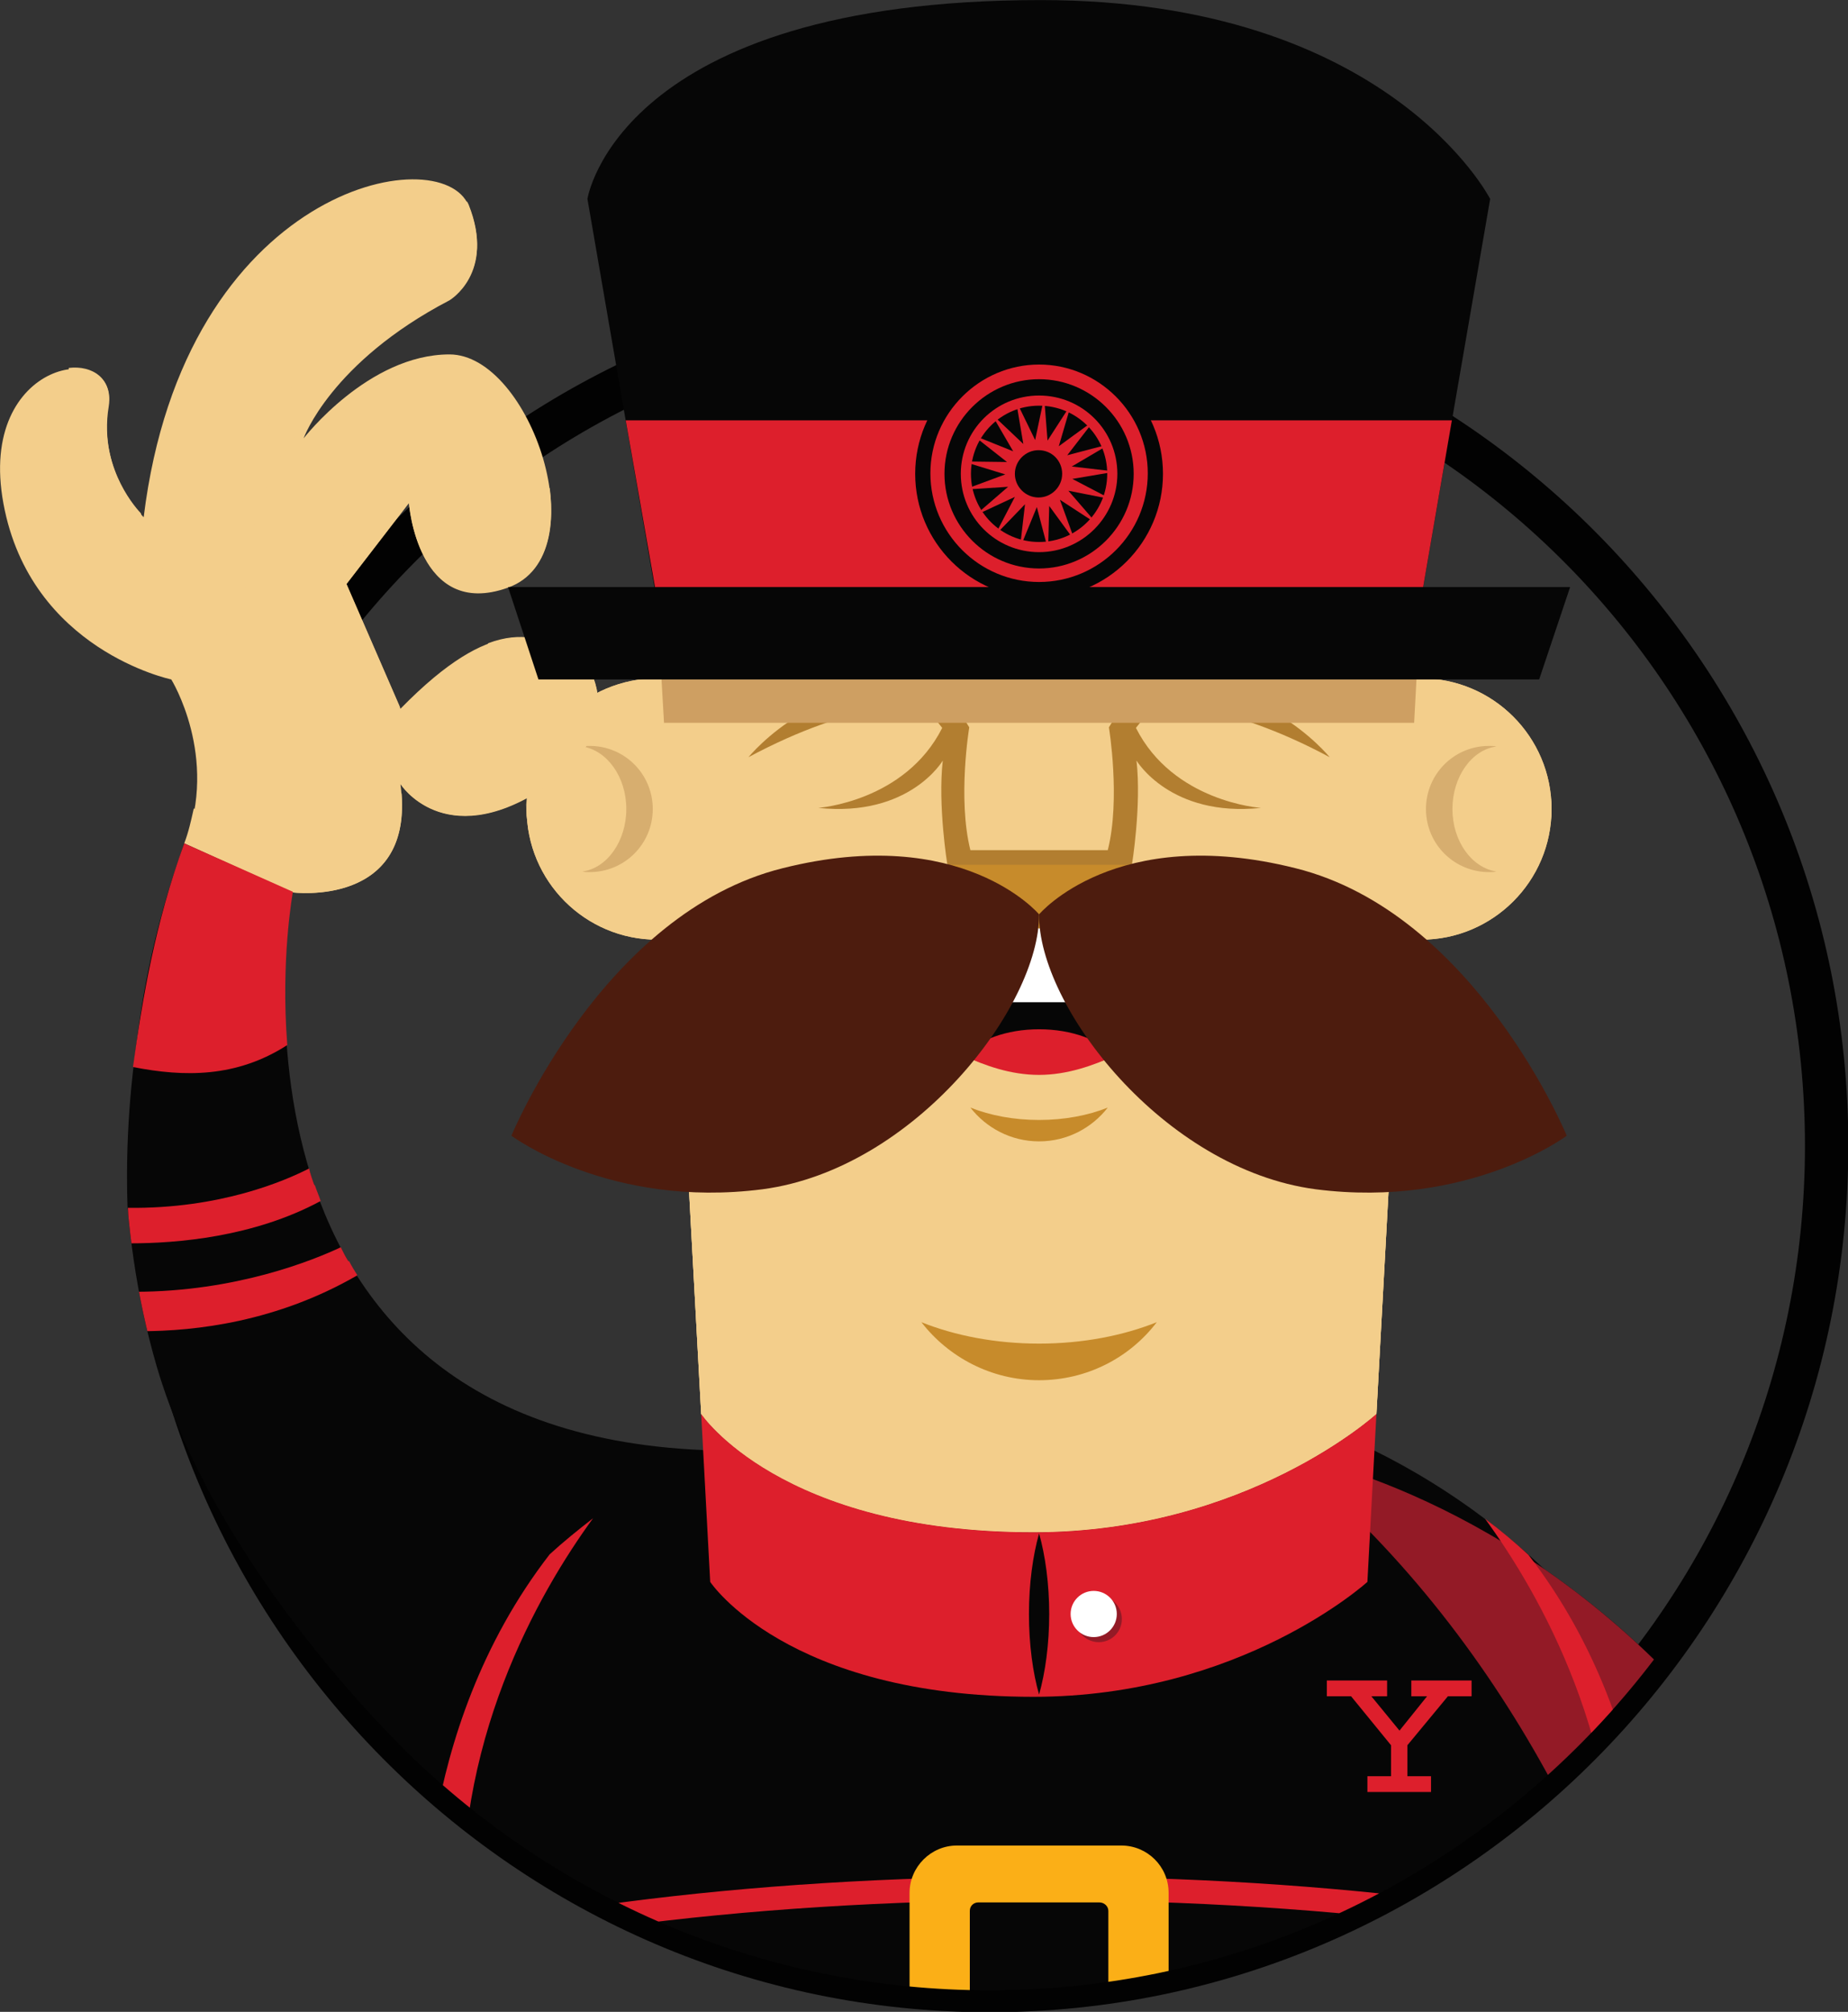 <?xml version="1.0" encoding="UTF-8" standalone="no"?>
<!-- Generator: Adobe Illustrator 17.1.0, SVG Export Plug-In . SVG Version: 6.00 Build 0)  -->

<svg
   xmlns:dc="http://purl.org/dc/elements/1.1/"
   xmlns:cc="http://creativecommons.org/ns#"
   xmlns:rdf="http://www.w3.org/1999/02/22-rdf-syntax-ns#"
   xmlns:svg="http://www.w3.org/2000/svg"
   xmlns="http://www.w3.org/2000/svg"
   xmlns:xlink="http://www.w3.org/1999/xlink"
   xmlns:sodipodi="http://sodipodi.sourceforge.net/DTD/sodipodi-0.dtd"
   xmlns:inkscape="http://www.inkscape.org/namespaces/inkscape"
   version="1.1"
   id="Layer_1"
   x="0px"
   y="0px"
   viewBox="0 0 22.971 25"
   enable-background="new 0 0 800 450"
   xml:space="preserve"
   inkscape:version="0.91 r13725"
   sodipodi:docname="angular-fullstack-logo.svg"
   width="22.971"
   height="25"><rect x="0" y="0" width="22.971" height="25" fill="#333333" stroke="none"/><defs
     id="defs39275" /><sodipodi:namedview
     pagecolor="#ffffff"
     bordercolor="#666666"
     borderopacity="1"
     objecttolerance="10"
     gridtolerance="10"
     guidetolerance="10"
     inkscape:pageopacity="0"
     inkscape:pageshadow="2"
     inkscape:window-width="1640"
     inkscape:window-height="863"
     id="namedview39273"
     showgrid="false"
     fit-margin-top="0"
     fit-margin-left="0"
     fit-margin-right="0"
     fit-margin-bottom="0"
     inkscape:zoom="1.28"
     inkscape:cx="284.9711"
     inkscape:cy="124.59256"
     inkscape:window-x="0"
     inkscape:window-y="0"
     inkscape:window-maximized="0"
     inkscape:current-layer="Layer_1" /><g
     id="g39073"
     transform="matrix(0.07,0,0,0.07,-5.34,-3.359)"><path
       d="m 252,405.2 c -84.1,0 -152.5,-69 -152.5,-153.9 0,-84.8 68.4,-153.8 152.5,-153.8 84.1,0 152.5,69 152.5,153.8 0,84.9 -68.4,153.9 -152.5,153.9 z m 0,-300 c -79.9,0 -144.8,65.6 -144.8,146.2 0,80.6 65,146.2 144.8,146.2 79.9,0 144.8,-65.6 144.8,-146.2 0,-80.6 -64.9,-146.2 -144.8,-146.2 z"
       id="path39075"
       inkscape:connector-curvature="0"
       style="fill:#020202" /><g
       id="g39077"><defs
         id="defs39079"><path
           id="SVGID_687_"
           d="m 335.2,127 0,-0.4 8.7,-43.4 c 0,0 -19.3,-44.3 -83.9,-39 -64.6,5.3 -72.8,20.2 -83.4,38.1 l 6.3,28.4 -12.1,7.7 c 0,0 -4.3,-13 -11.1,-13.5 0,0 10.1,-14.5 2.9,-24.6 -7.2,-10.1 -45.8,-9.2 -60.7,41.9 0,0 -1.9,-15.4 -8.2,-15.4 -6.3,0 -29.4,8.2 -23.1,32.3 6.3,24.1 28,31.3 35.2,34.2 0,0 3.4,4.3 1.9,10.1 -0.8,3 -18.2,57.1 -3.6,107.1 10.9,37.3 45.8,69.8 45.8,69.8 26.6,25.4 62.6,41 102.1,41 82.1,0 148.7,-67.2 148.7,-150 0,-51.7 -26,-97.3 -65.5,-124.3 z"
           inkscape:connector-curvature="0" /></defs><clipPath
         id="SVGID_688_"><use
           xlink:href="#SVGID_687_"
           overflow="visible"
           id="use39083"
           style="overflow:visible"
           x="0"
           y="0"
           width="100%"
           height="100%" /></clipPath><g
         clip-path="url(#SVGID_688_)"
         id="g39085"><ellipse
           cx="260.8"
           cy="610.5"
           rx="137.3"
           ry="11.4"
           id="ellipse39087"
           style="fill:#d0d1d1" /><path
           d="m 424.4,474.5 c 0,0 2.5,33.7 -6.7,40.4 0,0 -1.9,13.5 -14.9,13.9 0,0 -2.9,7.7 -16.3,3.8 -13.5,-3.8 -25,-43.3 -25,-43.3 0,0 40.7,-34.5 62.9,-14.8 z"
           id="path39089"
           inkscape:connector-curvature="0"
           style="fill:#f3ce8b" /><path
           d="m 304.4,306 c 0,0 108.1,17.4 120,168.5 0,0 -20.1,12.8 -41.2,13.7 0,0.1 1.8,-116.2 -78.8,-182.2 z"
           id="path39091"
           inkscape:connector-curvature="0"
           style="fill:#060606" /><g
           id="g39093"><path
             d="m 410.8,408 c -5.9,2.9 -18.4,7.8 -37.9,9.8 0.7,2.5 1.3,5 1.9,7.4 7.7,-1.2 21.6,-4 38.2,-10.7 -0.7,-2.2 -1.4,-4.4 -2.2,-6.5 z"
             id="path39095"
             inkscape:connector-curvature="0"
             style="fill:#dd1f2c" /><path
             d="m 367.6,400.5 c 0.8,2.4 1.6,4.9 2.4,7.3 7.1,-0.7 23,-3 37.1,-9.4 -1,-2.4 -2,-4.7 -3,-6.9 -5.2,2.4 -16.7,6.7 -36.5,9 z"
             id="path39097"
             inkscape:connector-curvature="0"
             style="fill:#dd1f2c" /><path
             d="m 424.4,474.5 c -1.1,-13.8 -3,-26.5 -5.5,-38.2 -8.2,5.1 -21.3,11.2 -39,13.6 3.6,22.9 3.4,38.3 3.4,38.3 21,-0.9 41.1,-13.7 41.1,-13.7 z"
             id="path39099"
             inkscape:connector-curvature="0"
             style="fill:#dd1f2c" /></g><g
           id="g39101"><g
             id="g39103"><circle
               cx="193"
               cy="191.6"
               r="23.2"
               id="circle39105"
               style="fill:#f3ce8b" /><circle
               cx="193"
               cy="191.6"
               r="23.2"
               id="circle39107"
               style="fill:#f3ce8b" /><path
               d="m 169.8,191.6 c 0,0.7 0,1.4 0.1,2.1 1.7,-0.7 3.4,-1.6 5.3,-2.8 11,-7 11.3,-15.4 8.9,-20.7 -8.4,3.5 -14.3,11.7 -14.3,21.4 z"
               id="path39109"
               inkscape:connector-curvature="0"
               style="fill:#f3ce8b" /><circle
               cx="181"
               cy="191.6"
               r="11.2"
               id="circle39111"
               style="fill:#f3ce8b" /><g
               id="g39113"><path
                 d="m 181,180.4 c -0.5,0 -0.9,0 -1.3,0.1 4.4,0.7 7.8,5.4 7.8,11.1 0,5.7 -3.4,10.5 -7.8,11.1 0.4,0.1 0.9,0.1 1.3,0.1 6.2,0 11.2,-5 11.2,-11.2 0,-6.2 -5,-11.2 -11.2,-11.2 z"
                 id="path39115"
                 inkscape:connector-curvature="0"
                 style="fill:#d7ae6f" /><path
                 d="m 179.6,180.5 c -0.3,-0.1 -0.7,-0.1 -1.1,-0.1 -4.9,0 -8.8,5 -8.8,11.2 0.1,-5.8 4.4,-10.5 9.9,-11.1 z"
                 id="path39117"
                 inkscape:connector-curvature="0"
                 style="fill:#f3ce8b" /><path
                 d="m 169.8,191.6 c 0,6.2 3.9,11.2 8.8,11.2 0.4,0 0.7,0 1.1,-0.1 -5.6,-0.7 -9.9,-5.4 -9.9,-11.1 z"
                 id="path39119"
                 inkscape:connector-curvature="0"
                 style="fill:#f3ce8b" /></g></g><g
             id="g39121"><path
               d="m 305.4,191.6 c 0,12.8 10.4,23.2 23.2,23.2 12.8,0 23.2,-10.4 23.2,-23.2 0,-12.8 -10.4,-23.2 -23.2,-23.2 -12.8,0 -23.2,10.4 -23.2,23.2 z"
               id="path39123"
               inkscape:connector-curvature="0"
               style="fill:#f3ce8b" /><path
               d="m 305.4,191.6 c 0,12.8 10.4,23.2 23.2,23.2 12.8,0 23.2,-10.4 23.2,-23.2 0,-12.8 -10.4,-23.2 -23.2,-23.2 -12.8,0 -23.2,10.4 -23.2,23.2 z"
               id="path39125"
               inkscape:connector-curvature="0"
               style="fill:#f3ce8b" /><circle
               cx="340.6"
               cy="191.6"
               r="11.2"
               id="circle39127"
               style="fill:#f3ce8b" /><g
               id="g39129"><path
                 d="m 334.2,191.6 c 0,-5.7 3.4,-10.5 7.8,-11.1 -0.4,-0.1 -0.9,-0.1 -1.3,-0.1 -6.2,0 -11.2,5 -11.2,11.2 0,6.2 5,11.2 11.2,11.2 0.5,0 0.9,0 1.3,-0.1 -4.4,-0.7 -7.8,-5.4 -7.8,-11.1 z"
                 id="path39131"
                 inkscape:connector-curvature="0"
                 style="fill:#d7ae6f" /><path
                 d="m 351.8,191.6 c 0,-6.2 -3.9,-11.2 -8.8,-11.2 -0.4,0 -0.7,0 -1.1,0.1 5.6,0.6 9.9,5.3 9.9,11.1 z"
                 id="path39133"
                 inkscape:connector-curvature="0"
                 style="fill:#f3ce8b" /><path
                 d="m 341.9,202.7 c 0.3,0.1 0.7,0.1 1.1,0.1 4.9,0 8.8,-5 8.8,-11.2 0,5.7 -4.3,10.4 -9.9,11.1 z"
                 id="path39135"
                 inkscape:connector-curvature="0"
                 style="fill:#f3ce8b" /></g></g></g><g
           id="g39137"><path
             d="m 128.2,206.4 c 0,0 22.1,2.9 19.2,-19.2 0,0 7.7,12 25,1 17.3,-11.1 8.2,-25.5 3.4,-25.9 -4.8,-0.5 -11.5,-5.8 -28.4,11.5 l -9.6,-22.1 11.1,-14.4 c 0,0 1.5,20.8 17.6,15 16.1,-5.8 4,-41.4 -10.4,-41.4 -14.4,0 -25.9,14.9 -25.9,14.9 0,0 4.8,-13.5 25.9,-24.5 0,0 8.2,-4.8 3.4,-16.8 -4.8,-12 -50.5,-3.4 -57.7,55.3 0,0 -8.2,-7.7 -6.2,-19.7 1.9,-12 -23.5,-8.6 -18.7,17.3 4.8,26 29.8,31.2 29.8,31.2 0,0 8.5,13.7 2.4,29.3 -0.1,-0.2 9.5,11.8 19.1,8.5 z"
             id="path39139"
             inkscape:connector-curvature="0"
             style="fill:#f3ce8b" /><g
             id="g39141"><path
               d="m 172.4,188.1 c 17.3,-11.1 8.2,-25.5 3.4,-25.9 -3,-0.3 -6.6,-2.4 -12.9,0 l 5.7,11.7 c 0,0 -1.2,16.7 -19.8,12.4 0,0 -0.2,0.7 -0.7,1.7 2,2.4 9.8,9.4 24.3,0.1 z"
               id="path39143"
               inkscape:connector-curvature="0"
               style="fill:#f3ce8b" /><path
               d="m 147.6,188.8 c -2.9,5.2 -12.9,15.1 -36.9,2.7 -0.5,2.2 -0.9,4.1 -1.7,6.2 0,0 9.6,12 19.2,8.7 0,0 21,2.7 19.4,-17.6 z"
               id="path39145"
               inkscape:connector-curvature="0"
               style="fill:#f3ce8b" /></g><path
             d="m 148.9,137.2 c 0,0 1.5,20.8 17.6,15 6.6,-2.4 8.4,-9.8 7.4,-17.6 -4,4.1 -16.4,14.7 -21.2,-7.6 l -22.1,25.6 -17.6,10 21.7,-5.4 12.7,16.5 -9.6,-22.1 11.1,-14.4 z"
             id="path39147"
             inkscape:connector-curvature="0"
             style="fill:#f3ce8b" /><path
             d="m 133.8,119.4 c 3.6,-4.9 10.3,-12 22.3,-18.3 0,0 8.2,-4.8 3.4,-16.8 -0.1,-0.2 -0.2,-0.4 -0.3,-0.6 -1.1,3.6 -3.4,8 -7.7,11 -8.9,6.2 -40.7,28.3 -30.7,61.7 0,0 -4.1,-20.6 13,-37 z"
             id="path39149"
             inkscape:connector-curvature="0"
             style="fill:#f3ce8b" /><path
             d="m 101.3,139.1 c -1.7,-1.8 -7.4,-8.9 -5.8,-19.2 0.8,-4.7 -2.8,-7.1 -7,-6.6 -0.8,12.9 1,39.1 26.4,46.6 0.1,0 -9.6,-4.6 -13.6,-20.8 z"
             id="path39151"
             inkscape:connector-curvature="0"
             style="fill:#f3ce8b" /></g><path
           d="m 109,197.7 19.2,8.7 c 0,0 -17.3,95.2 73,99 0,0 0.6,61.2 -55.1,60.2 0,0 -73.6,-58.5 -37.1,-167.9 z"
           id="path39153"
           inkscape:connector-curvature="0"
           style="fill:#060606" /><path
           d="m 132,258.1 c -0.3,-0.9 -0.6,-1.7 -0.8,-2.6 0,0 0,0 0,-0.1 -4.3,2.2 -15.8,7.2 -32.2,7 0.1,2.1 0.2,4.2 0.4,6.3 8.3,0 21.9,-1.1 33.8,-7.5 0,0 0,0 0,-0.1 -0.3,-0.9 -0.7,-1.8 -1,-2.7 -0.1,0 -0.1,-0.1 -0.2,-0.3 z"
           id="path39155"
           inkscape:connector-curvature="0"
           style="fill:#dd1f2c" /><path
           d="m 138.1,271.8 c -0.5,-0.8 -0.9,-1.6 -1.3,-2.4 0,0 0,0 0,0 -4.9,2.3 -18.6,7.9 -36.6,7.9 0.3,2.4 0.7,4.7 1.1,7 9.8,0 24.2,-1.7 38.4,-9.9 0,0 0,0 0,-0.1 -0.5,-0.8 -1,-1.6 -1.4,-2.4 -0.1,0 -0.2,-0.1 -0.2,-0.1 z"
           id="path39157"
           inkscape:connector-curvature="0"
           style="fill:#dd1f2c" /><path
           d="m 109,197.7 c -5.2,14.3 -7.4,27.4 -9.1,39.7 9.1,1.8 18.4,1.9 27.4,-3.9 -1.2,-15.4 1,-27.2 1,-27.2 L 109,197.7 Z"
           id="path39159"
           inkscape:connector-curvature="0"
           style="fill:#dd1f2c" /><g
           id="g39161"><g
             id="g39163"><path
               d="m 136.9,441.9 117.7,151.9 c 0,0 4.6,1.6 6.6,-0.7 l 0,-151.2 -124.3,0 z"
               id="path39165"
               inkscape:connector-curvature="0"
               style="fill:#060606" /><path
               d="m 254.7,593.7 -23.7,15.5 0,3.3 30.6,0 -0.3,-19.4 c 0,0 -3.3,-3.7 -6.6,0.6 z"
               id="path39167"
               inkscape:connector-curvature="0"
               style="fill:#060606" /></g><g
             id="g39169"><path
               d="M 384.6,441.9 266.9,593.7 c 0,0 -4.6,1.6 -6.6,-0.7 l 0,-151.1 124.3,0 z"
               id="path39171"
               inkscape:connector-curvature="0"
               style="fill:#060606" /><path
               d="m 266.9,593.7 23.7,15.5 0,3.3 -30.6,0 0.3,-19.4 c 0,0 3.3,-3.7 6.6,0.6 z"
               id="path39173"
               inkscape:connector-curvature="0"
               style="fill:#060606" /></g><path
             d="m 260.8,592.6 c 0.7,-8.2 1.1,-18.7 1.1,-30.2 0,-11.5 -0.4,-22 -1.1,-30.2 -0.7,8.2 -1.1,18.7 -1.1,30.2 0,11.5 0.4,22 1.1,30.2 z"
             id="path39175"
             inkscape:connector-curvature="0"
             style="fill:#1a1919" /></g><path
           d="m 315,303 -54.2,0 -54.2,0 C 91.2,353.7 118.1,544.8 118.1,544.8 l 143.5,0 0,-87.4 7.9,87.4 134,0 c 0,-0.1 26.9,-191.2 -88.5,-241.8 z"
           id="path39177"
           inkscape:connector-curvature="0"
           style="fill:#060606" /><path
           d="m 361.5,489.4 c 0,0 11.5,39.4 25,43.3 13.5,3.8 16.3,-3.8 16.3,-3.8 3.8,-0.1 6.6,-1.4 8.8,-3.1 0.9,-13.8 1.5,-34.1 -0.1,-57 -22.1,-3.1 -50,20.6 -50,20.6 z"
           id="path39179"
           inkscape:connector-curvature="0"
           style="fill:#f3ce8b" /><path
           d="M 412.2,480.8 C 410.6,439.7 402.3,386.9 374.7,347.4 341.6,312 304.4,306 304.4,306 c 80.6,65.9 78.8,182.2 78.8,182.2 10.8,-0.4 21.3,-4 29,-7.4 z"
           id="path39181"
           inkscape:connector-curvature="0"
           style="fill:#931a26" /><path
           d="m 122.7,422 c -0.4,1.8 -0.7,3.5 -1.1,5.3 31.9,-11.7 82.4,-19.3 139.2,-19.3 56.8,0 107.2,7.6 139.1,19.3 -0.3,-1.8 -0.7,-3.5 -1.1,-5.3 -31.9,-11.5 -81.9,-18.9 -138.1,-18.9 -56.1,0 -106,7.4 -138,18.9 z"
           id="path39183"
           inkscape:connector-curvature="0"
           style="fill:#dd1f2c" /><path
           d="m 129,397.9 c -0.5,1.6 -1,3.2 -1.4,4.7 32,-10.6 79.8,-17.3 133.2,-17.3 53.4,0 101.2,6.7 133.2,17.3 -0.5,-1.6 -0.9,-3.2 -1.4,-4.7 -32,-10.3 -79.2,-16.8 -131.7,-16.8 -52.7,0 -99.9,6.5 -131.9,16.8 z"
           id="path39185"
           inkscape:connector-curvature="0"
           style="fill:#dd1f2c" /><path
           d="m 173.9,323.9 c -24.7,31.9 -22,70.6 -22,70.6 l 6.7,-3.1 c -2.1,-33.8 13.3,-60.6 23,-73.9 -2.7,2.1 -5.3,4.2 -7.7,6.4 z"
           id="path39187"
           inkscape:connector-curvature="0"
           style="fill:#dd1f2c" /><path
           d="m 340,317.6 c 9.7,13.3 25.1,40.1 23,73.9 l 6.7,3.1 c 0,0 2.7,-38.7 -22,-70.6 -2.5,-2.3 -5,-4.4 -7.7,-6.4 z"
           id="path39189"
           inkscape:connector-curvature="0"
           style="fill:#dd1f2c" /><path
           d="m 261.5,457.3 7.9,87.4 134,0 c 0,0 8.2,-58.7 -4,-119.6 l -6.9,-2.2 c 11.2,30.7 6,113.8 6,113.8 l -122,0 -11.5,-128.9 -9.4,0 -1.2,128.9 -130.1,0 c -6,-58.4 3.4,-113.4 3.4,-113.4 l -5.5,1.5 c -12.4,61.1 -4.1,120 -4.1,120 l 143.5,0 0,-87.5 z"
           id="path39191"
           inkscape:connector-curvature="0"
           style="fill:#dd1f2c" /><path
           d="m 320.7,299 c 0,0 -23,21 -60.9,21 -45.1,0 -59,-21 -59,-21 l -8,-146.8 135.9,0 -8,146.8 z"
           id="path39193"
           inkscape:connector-curvature="0"
           style="fill:#f3ce8b" /><path
           d="m 320.7,299 c 0,0 -23,21 -60.9,21 -45.1,0 -59,-21 -59,-21 l -8,-146.8 135.9,0 -8,146.8 z"
           id="path39195"
           inkscape:connector-curvature="0"
           style="fill:#f3ce8b" /><path
           d="m 320.7,299 c 0,0 -23,21 -60.9,21 -45.1,0 -59,-21 -59,-21 l -8,-146.8 135.9,0 -8,146.8 z"
           id="path39197"
           inkscape:connector-curvature="0"
           style="fill:#f3ce8b" /><path
           d="m 278,177.2 3.4,-4.3 c 0,0 12.2,-0.6 31,9.5 0,0 -13.6,-16.8 -34,-11.1 l 0.6,-3.7 -5.8,9.5 c 0,0 2.1,12.7 -0.2,21.8 l -24.4,0 c -2.3,-9.2 -0.2,-21.8 -0.2,-21.8 l -5.8,-9.5 0.6,3.7 c -20.5,-5.6 -34,11.1 -34,11.1 18.8,-10.1 31,-9.5 31,-9.5 l 3.4,4.3 c -6.6,13.1 -22,14.2 -22,14.2 16.2,1.7 22.1,-8.4 22.1,-8.4 -0.9,7.9 0.8,18.4 0.8,18.4 l 16.3,11.5 0.1,-0.1 0.1,0.1 16.3,-11.5 c 0,0 1.7,-10.4 0.8,-18.4 0,0 6,10.1 22.1,8.4 -0.2,0 -15.6,-1.1 -22.2,-14.2 z"
           id="path39199"
           inkscape:connector-curvature="0"
           style="fill:#b27e30" /><ellipse
           cx="260.8"
           cy="224.7"
           rx="22.3"
           ry="13.4"
           id="ellipse39201"
           style="fill:#060606" /><path
           d="m 260.8,238.8 c 5,0 9.7,-1.7 13.4,-3.4 -2.6,-2.8 -7.6,-4.7 -13.4,-4.7 -5.8,0 -10.8,1.9 -13.4,4.7 3.7,1.7 8.3,3.4 13.4,3.4 z"
           id="path39203"
           inkscape:connector-curvature="0"
           style="fill:#dd1f2c" /><path
           d="m 260.8,211.4 c -12.3,0 -22.3,6 -22.3,13.4 0,0.4 0,0.8 0.1,1.1 l 44.4,0 c 0.1,-0.4 0.1,-0.8 0.1,-1.1 0,-7.4 -10,-13.4 -22.3,-13.4 z"
           id="path39205"
           inkscape:connector-curvature="0"
           style="fill:#ffffff" /><path
           d="m 260.8,246.8 c -4.5,0 -8.7,-0.8 -12.2,-2.2 2.8,3.6 7.2,6 12.2,6 5,0 9.4,-2.4 12.2,-6 -3.5,1.4 -7.7,2.2 -12.2,2.2 z"
           id="path39207"
           inkscape:connector-curvature="0"
           style="fill:#c78b2b" /><path
           d="m 260.8,286.5 c -7.7,0 -14.9,-1.4 -20.9,-3.8 4.8,6.2 12.4,10.3 20.9,10.3 8.5,0 16.1,-4 20.9,-10.3 -6,2.4 -13.2,3.8 -20.9,3.8 z"
           id="path39209"
           inkscape:connector-curvature="0"
           style="fill:#c78b2b" /><polygon
           points="194.2,176.3 327.4,176.3 328.7,152.2 192.8,152.2 "
           id="polygon39211"
           style="fill:#ce9f62" /><path
           d="m 329,152.2 11.9,-68.9 c 0,0 -18,-35.3 -79.8,-35.3 -75.1,0 -80.5,35.3 -80.5,35.3 l 11.9,68.9 136.5,0 z"
           id="path39213"
           inkscape:connector-curvature="0"
           style="fill:#060606" /><polygon
           points="187.4,122.6 192.6,152.2 329,152.2 334.1,122.6 "
           id="polygon39215"
           style="fill:#dd1f2c" /><polygon
           points="349.6,168.6 171.9,168.6 166.5,152.2 355.1,152.2 "
           id="polygon39217"
           style="fill:#060606" /><g
           id="g39219"><circle
             cx="260.8"
             cy="132.1"
             r="22"
             id="circle39221"
             style="fill:#060606" /><path
             d="m 260.8,151.3 c -10.6,0 -19.3,-8.6 -19.3,-19.3 0,-10.6 8.7,-19.3 19.3,-19.3 10.6,0 19.3,8.7 19.3,19.3 0,10.7 -8.7,19.3 -19.3,19.3 z m 0,-36 c -9.2,0 -16.8,7.5 -16.8,16.8 0,9.2 7.5,16.8 16.8,16.8 9.2,0 16.8,-7.5 16.8,-16.8 0,-9.3 -7.6,-16.8 -16.8,-16.8 z"
             id="path39223"
             inkscape:connector-curvature="0"
             style="fill:#dd1f2c" /><path
             d="m 260.8,146 c -7.7,0 -13.9,-6.2 -13.9,-13.9 0,-7.7 6.2,-13.9 13.9,-13.9 7.7,0 13.9,6.2 13.9,13.9 0,7.6 -6.2,13.9 -13.9,13.9 z m 0,-26 c -6.7,0 -12.1,5.4 -12.1,12.1 0,6.7 5.4,12.1 12.1,12.1 6.7,0 12.1,-5.4 12.1,-12.1 0,-6.7 -5.4,-12.1 -12.1,-12.1 z"
             id="path39225"
             inkscape:connector-curvature="0"
             style="fill:#dd1f2c" /><polygon
             points="266.6,130.8 274.4,131.7 266.7,133 273.6,136.6 266,135.1 271.1,141 264.5,136.7 267.2,144.1 262.6,137.8 262.4,145.6 260.4,138 257.4,145.3 258.3,137.5 252.9,143.1 256.5,136.2 249.4,139.5 255.3,134.4 247.5,134.9 254.8,132.2 247.3,129.9 255.1,130 249,125.2 256.2,128.1 252.3,121.4 258,126.8 256.7,119.1 260.1,126.1 261.7,118.5 262.3,126.2 266.5,119.7 264.3,127.2 270.6,122.6 265.8,128.8 273.4,126.8 "
             id="polygon39227"
             style="fill:#dd1f2c" /><path
             d="m 264.9,132.1 c 0,2.3 -1.9,4.2 -4.2,4.2 -2.3,0 -4.2,-1.9 -4.2,-4.2 0,-2.3 1.9,-4.2 4.2,-4.2 2.4,0 4.2,1.9 4.2,4.2 z"
             id="path39229"
             inkscape:connector-curvature="0"
             style="fill:#060606" /></g><path
           d="m 259.8,320 c -45,0 -59,-21 -59,-21 l 1.6,29.8 c 0,0 13.5,20.4 57.4,20.4 36.9,0 59.3,-20.4 59.3,-20.4 l 1.6,-29.8 c 0,0 -23,21 -60.9,21 z"
           id="path39231"
           inkscape:connector-curvature="0"
           style="fill:#dd1f2c" /><path
           d="m 260.8,348.8 c 1.1,-3.9 1.8,-8.9 1.8,-14.3 0,-5.4 -0.7,-10.4 -1.8,-14.3 -1.1,3.9 -1.8,8.9 -1.8,14.3 0,5.4 0.7,10.5 1.8,14.3 z"
           id="path39233"
           inkscape:connector-curvature="0"
           style="fill:#060606" /><circle
           cx="271.4"
           cy="335.4"
           r="4.1"
           id="circle39235"
           style="fill:#931a26" /><circle
           cx="270.5"
           cy="334.5"
           r="4.1"
           id="circle39237"
           style="fill:#ffffff" /><path
           d="m 275.4,375.6 -29.2,0 c -4.6,0 -8.4,3.8 -8.4,8.4 l 0,20.8 c 0,4.6 3.8,8.4 8.4,8.4 l 29.2,0 c 4.6,0 8.4,-3.8 8.4,-8.4 l 0,-20.8 c 0,-4.7 -3.8,-8.4 -8.4,-8.4 z m -2.3,11.6 0,14.2 c 0,0.9 -0.7,1.5 -1.5,1.5 l -21.6,0 c -0.8,0 -1.5,-0.7 -1.5,-1.5 l 0,-14.2 c 0,-0.9 0.7,-1.5 1.5,-1.5 l 21.5,0 c 0.9,0 1.6,0.7 1.6,1.5 z"
           id="path39239"
           inkscape:connector-curvature="0"
           style="fill:#fbaf17" /><polygon
           points="277,201.5 244.6,201.5 260.7,212.8 260.8,212.8 260.9,212.8 "
           id="polygon39241"
           style="fill:#c78b2b" /><g
           id="g39243"><path
             d="m 260.8,210.3 c 0,0 -13.6,-16.2 -45.5,-8.2 -31.9,7.9 -48.2,47.5 -48.2,47.5 0,0 17.4,13 44.6,9.5 27.1,-3.6 49.2,-32.6 49.1,-48.8 z"
             id="path39245"
             inkscape:connector-curvature="0"
             style="fill:#4d1c0e" /><path
             d="m 260.8,210.3 c 0,0 13.6,-16.2 45.5,-8.2 31.9,7.9 48.2,47.5 48.2,47.5 0,0 -17.4,13 -44.6,9.5 -27.1,-3.6 -49.3,-32.6 -49.1,-48.8 z"
             id="path39247"
             inkscape:connector-curvature="0"
             style="fill:#4d1c0e" /></g><polygon
           points="322.6,349.1 322.6,346.3 311.9,346.3 311.9,349.1 316.2,349.1 323.3,357.8 323.3,363.3 319.1,363.3 319.1,366.1 330.4,366.1 330.4,363.3 326.2,363.3 326.2,357.8 333.4,349.1 337.6,349.1 337.6,346.3 326.9,346.3 326.9,349.1 329.7,349.1 324.8,355.2 319.8,349.1 "
           id="polygon39249"
           style="fill:#dd1f2c" /></g></g></g></svg>